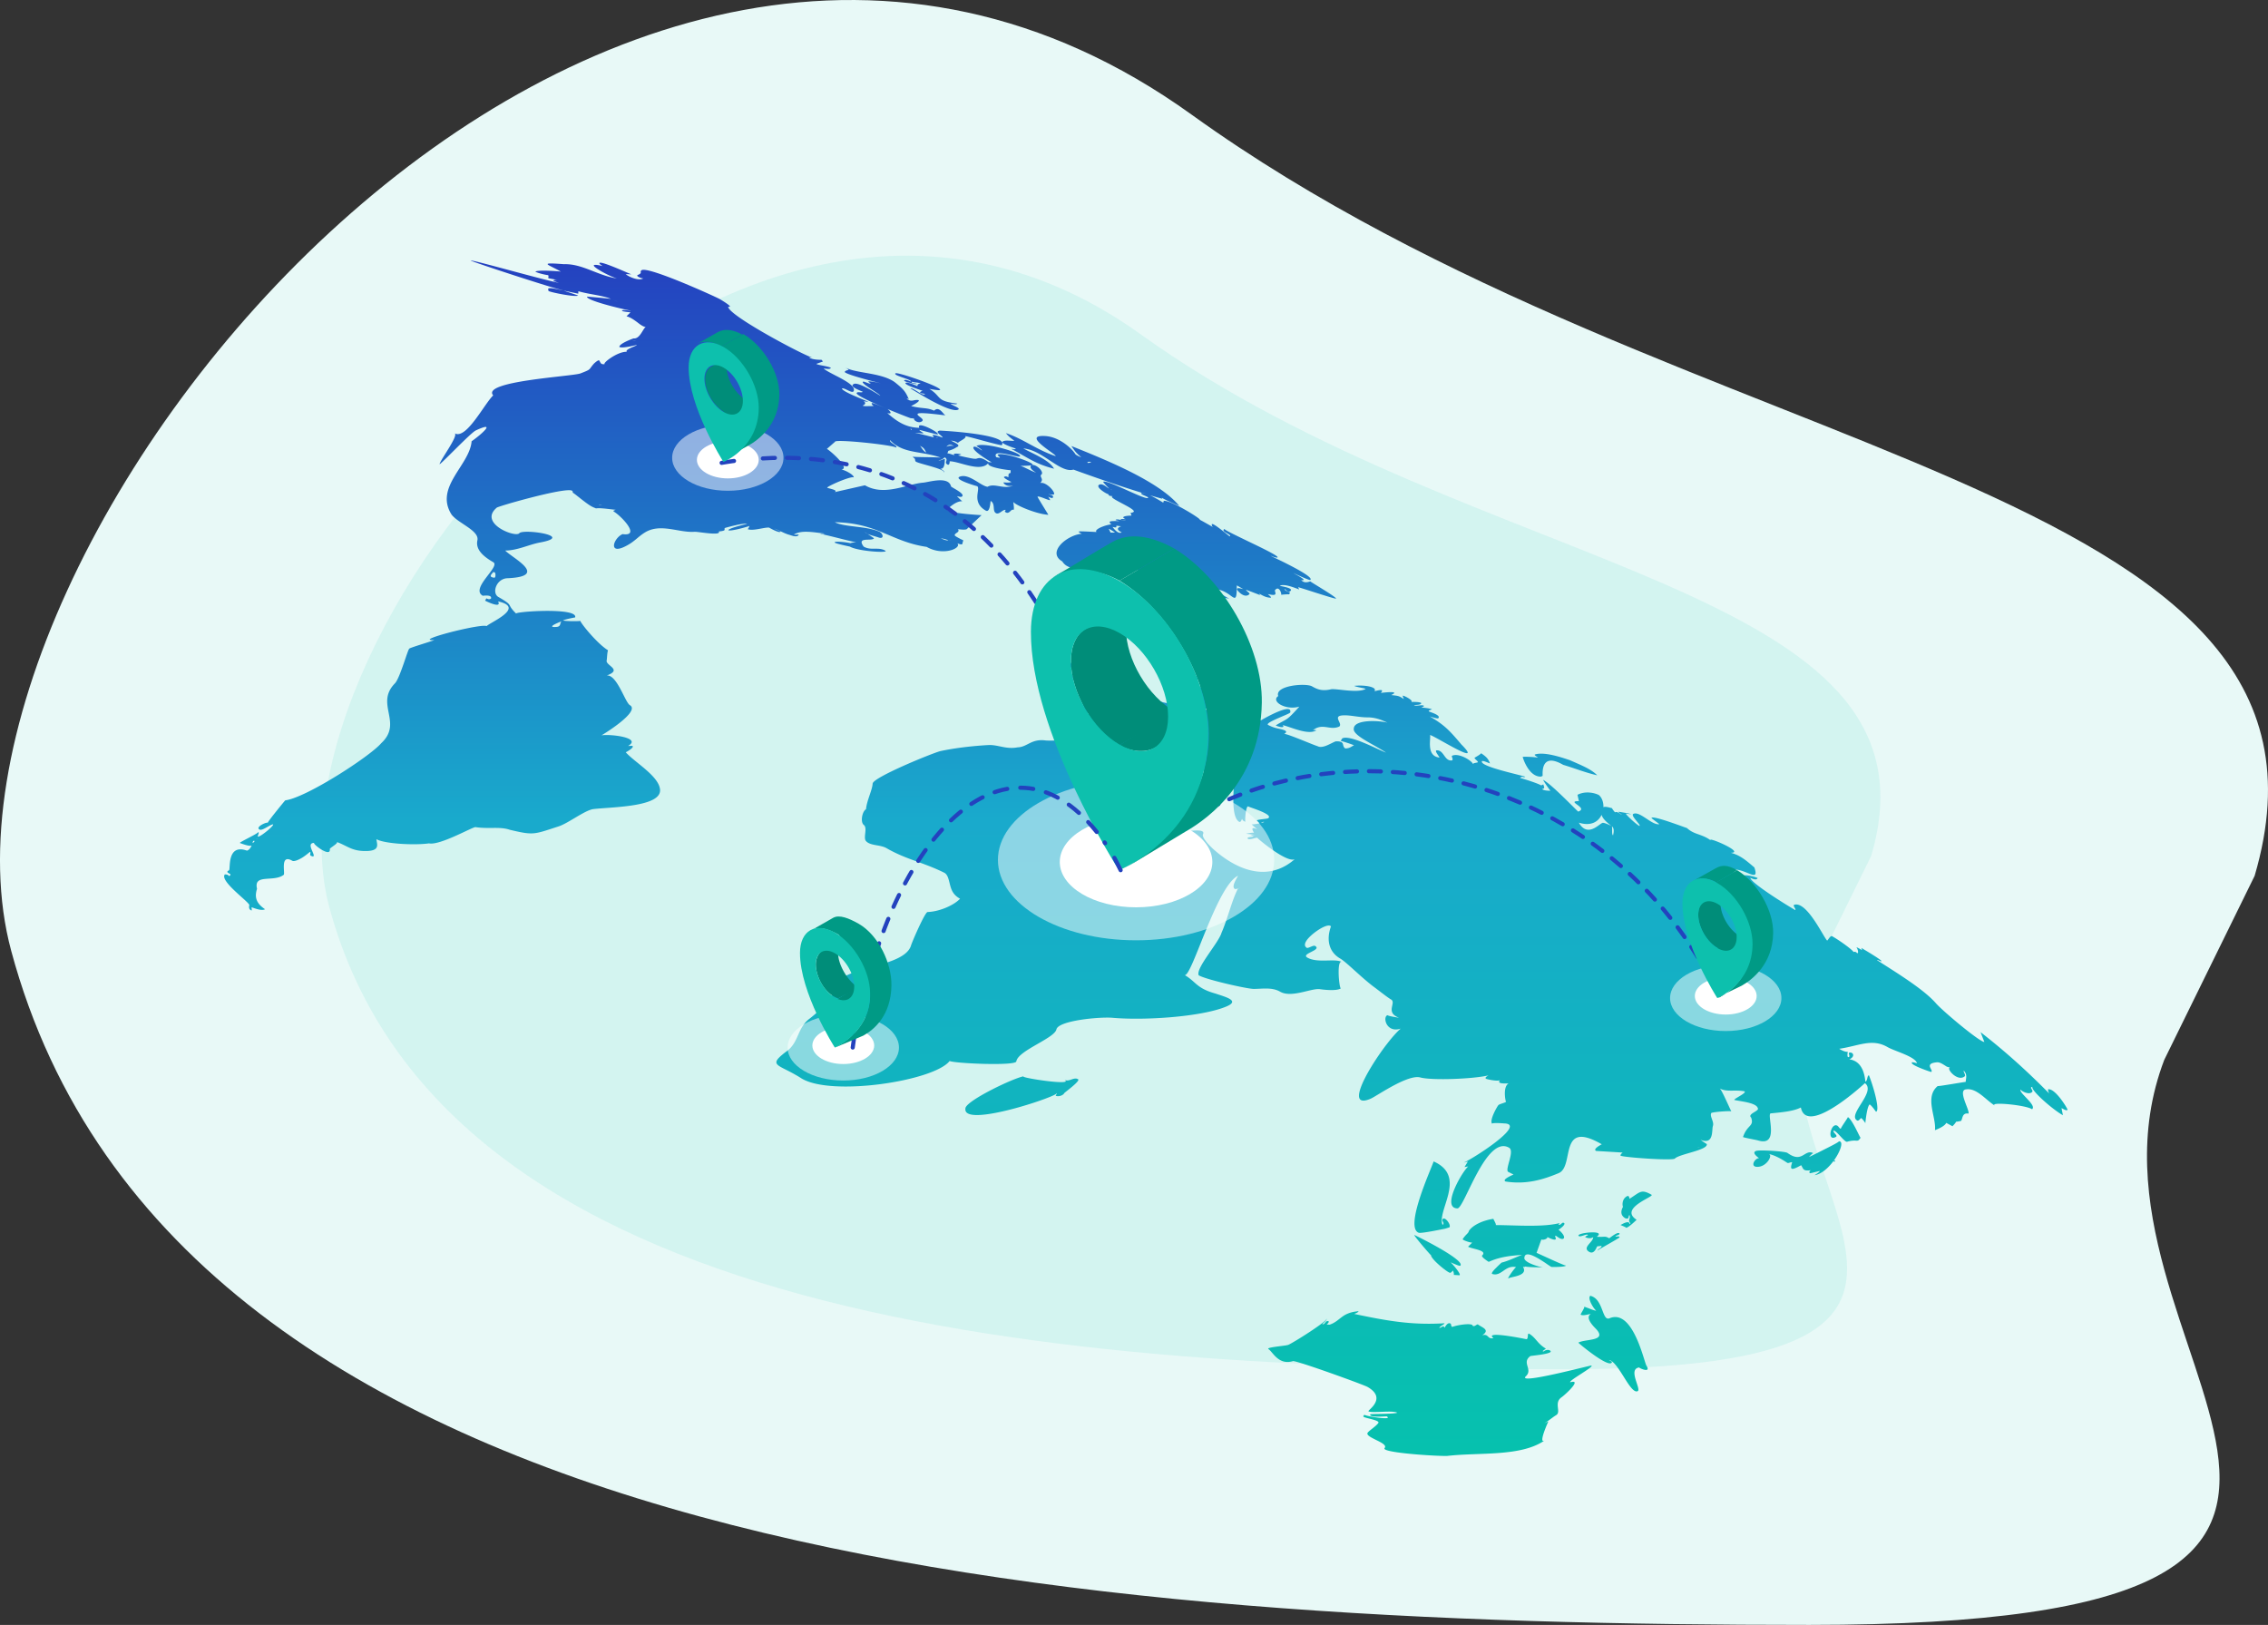 <svg xmlns="http://www.w3.org/2000/svg" width="550" height="394" viewBox="0 0 550 394">
    <rect x="0" y="0" width="550" height="394" fill="#333333" stroke="none"/>
    <defs>
        <linearGradient id="a" x1="50%" x2="50%" y1="0%" y2="100%">
            <stop offset="0%" stop-color="#2442C0"/>
            <stop offset="46.835%" stop-color="#19AACC"/>
            <stop offset="100%" stop-color="#06C1AE"/>
        </linearGradient>
    </defs>
    <g fill="none" fill-rule="evenodd">
        <path fill="#E8F9F7" d="M524.841 256.99C498.19 326.91 614.526 394 438.754 394 262.98 394 42.493 378.417 2.71 230.521-23.557 132.878 146.253-74.9 288.978 27.8c119.98 86.335 286.344 87.574 257.78 184.57"/>
        <path fill="#A0E7DF" d="M438.709 238.11C420.392 286.025 500.347 332 379.544 332c-120.805 0-272.34-10.679-299.681-112.029C61.81 153.06 178.515 10.672 276.606 81.051c82.46 59.163 196.797 60.012 177.166 126.481" opacity=".3"/>
        <path fill="url(#a)" d="M318.622 240.779c1.928.852 7.087 3.296 7.152 3.061-.082.385-3.091.385-3.476.374-.035 0-.111-.038-.214-.092a25.7 25.7 0 0 1-1.168-.783c-.561-.38-1.233-.82-1.904-1.21-.982-.567-1.968-1.017-2.612-.973l-.062.006c-.368.045-.612.267-.66.746-.121.405.272.81.908 1.179.961.557 2.489 1.026 3.635 1.259-.702-.12-2.926 0-4.428-.253-.022.177.08.094-.473.083 1.405 2.22-2.951 2.389-3.402 2.744-.08.058-.13.076-.157.06-.098-.06.34-.78.83-1.455.424-.598.902-1.172 1.078-1.28-2.692-.568-3.543 2.338-5.774 1.664-.012-.006-.025-.01-.038-.02-.264-.15.29-.836.96-1.474.612-.635 1.316-1.259 1.31-1.263 1.661-.408 3.29-1.24 4.983-1.886l.301-.025-.302.024c-2.538.21-5.299.418-8.091 1.707-.1-.067-2.046-1.302-1.555-1.588.436-.43.277-.743-.152-.991-.82-.477-2.647-.723-3.3-1.1l1.008-.991c-.487 0-1.642-.374-2.108-.64-.13-.078-.206-.148-.206-.195.797-1.23 1.416-1.42 1.492-1.97.813-1.313 3.197-2.557 5.951-2.961.09.286.668 1.145.605 1.514 4.759.015 11.248.572 15.497-.488l-.322.358c.576.336.815-.693 1.333-.394.577.336-.998 1.47-1.324 1.66.429.255 1.718 1.561 1.269 2.087-.27.282-.715.116-1.126-.119a5.785 5.785 0 0 1-.422-.273c-.134-.094-.255-.18-.335-.228a.372.372 0 0 0-.08-.036c-.314.184.267.73-.041.91-.411.24-1.751-.491-1.995-.585.288.33-.943.859-1.42.586l-1.164 3.25zm-.032.078a16.044 16.044 0 0 1 0-.001zM173.426 31.023c.398.233.606.416.543.523-.102.206-2.388-.208-2.616-.27 1.953 1.2 2.02 2.044 3.094 2.664.653.38 1.676.673 3.715.917l-.2.12c-.21.119-1.156-.05-1.424-.107.02.07.134.154.3.246.156.096.357.197.567.304.234.108.467.22.659.331.364.21.578.41.333.55-1.22.714-5.44-1.496-8.449-3.234-.781-.456-1.48-.876-2.032-1.207-.702-.407-1.11-.667-1.137-.68.24-.074.618.103 1.05.35.198.117.415.247.625.379.21.132.411.264.612.376.518.3.985.494 1.226.304.036-.023.032-.04 0-.058-.071-.047-.277-.08-.518-.123-.21-.032-.435-.074-.563-.146-.17-.103-.125-.26.518-.52a23.36 23.36 0 0 1-1.53-.524c-.806-.284-1.738-.638-2.242-.933-.396-.23-.543-.425-.17-.514.41-.094 2.325.657 2.723.885-.107-.277.076-.67.74-.6a1.234 1.234 0 0 0-.14-.102c-.468-.266-1.37-.183-1.945-.412l-.065.11c-.024.05 0 .092.058.125.114.067.355.108.581.152.235.04.456.08.559.14.035.021.06.044.06.07-.031.063-2.401-.4-2.976-.73-.093-.054-.138-.108-.111-.15.183-.374 1.338.134 1.666.272.014-.096-.094-.199-.284-.31-.361-.209-1.025-.435-1.673-.656-.627-.224-1.257-.438-1.612-.642-.246-.143-.353-.284-.21-.405.341-.346 8.106 2.255 10.268 3.505zm1.213 6.055c.226.264.422.499.592.595a.287.287 0 0 0 .09.036 36.125 36.125 0 0 1-1.383-.155 72.95 72.95 0 0 0-1.604-.179c-1.696-.18-3.5-.31-3.769-.047-.47.441 1.859 1.242.999 1.839-.465.322-1.02.217-1.414-.007-.353-.201-.57-.5-.485-.684l-.777-.07c.239.137-2.56-.93-5.632-2.223a117.279 117.279 0 0 1-3.464-1.51c-1.222-.552-2.31-1.082-3.047-1.511-.726-.419-1.117-.74-.988-.895.286-.383 1.115.047 1.48-.264-.247-.14-1.174-.479-1.833-.854-.612-.356-.985-.747-.321-1.054.703-.342 2.81.727 4.44 1.666.912.526 1.674 1.016 1.942 1.186-.107-.465-5.352-3.284-4.039-3.424.436.085 1.264.534 1.758.51l-.646-.51c.246-.242 2.659.342 2.99.393-.854-.201-7.167-1.79-8.442-2.53-.17-.093-.25-.176-.22-.241.448-.696 1.774-.07.014-1.087 2.48 1.434 8.102 1.253 11.54 3.24.17.1.34.207.505.32 2.395 1.906 2.667 2.398 3.5 4.235a.38.38 0 0 1-.138-.043c-.04-.024-.014-.036.018-.051.031-.02.071-.034.051-.047-.024-.018-.15-.03-.511-.05.125.097.239.177.348.24.762.438 1.293.156 1.798.096.431-.045.673-.027.771.038.241.139-.214.492-.726.82-.518.325-1.092.603-1.086.607 2.904.711 3.684.28 5.585 1.114.467-.479.91-.45 1.307-.222.297.173.56.457.797.723zm35.104 12.135c.1.056.38.052.898-.15-.01-.006-.018-.006-.025-.01a.081.081 0 0 1 .025.01c-.664-.261-1.075.045-.898.15zm18.111 8.542a2.26 2.26 0 0 0-.138-.083l.145.27a161.7 161.7 0 0 1-2.969-.849c-.826-.394-1.597-.68-1.965-.595-5.78-1.774-11.547-3.809-16.613-5.632-1.12.329-2.364-.159-3.715-.937-.664-.385-1.354-.841-2.067-1.308a42.398 42.398 0 0 0-2.195-1.392c-1.36-.78-2.764-1.398-4.178-1.487 1.434.772 3.058 1.496 4.455 2.304 1.31.756 2.43 1.592 2.997 2.605-4.572-1.145-6.6-2.84-10.27-4.75l.075-.094c.438.177.5.19.974-.038-.5-.125-2.097-.691-2.893-1.145-.35-.206-.543-.387-.413-.5.614-.53 2.1-.147 2.9-.254-.863-.646-1.446-1.074-2.047-1.85 4.191 1.371 7.392 4.033 12.036 5.574.55-.253-8.553-5.23-2.502-4.867 1.372.08 2.665.568 3.784 1.221 1.7.978 2.996 2.322 3.505 3.136-.035-.027-.035 0 .045.07.058.055.17.15.373.263.221.132.559.289 1.05.463-1.548-1.322-1.53-1.505-2.422-2.73 5.706 2.274 12.61 5.099 18.157 8.304 3.373 1.955 6.248 4.048 8.042 6.245-1.387-.667-2.824-1.18-4.15-1.944zm-12.54-2.066c.342.168.355.141.268.088a.69.69 0 0 0-.268-.088zm.013 10.452c.722.02 1.146 0 1.012-.074-.19-.114-.614-.4-.985-.615a2.916 2.916 0 0 0-.482-.237l.455.926zm1.714-.123c.315.186.663.255.985.067a2.808 2.808 0 0 1-.34-.176c-.81-.463-.817-.962.188-1.293-.304-.056-.726-.094-1.155-.163a.529.529 0 0 1-.02.322c.024.248-.74 0-.903 0 .17.221.668.912 1.245 1.243zm52.962 16.122c.008.244-9.07-2.814-9.208-2.753l.266.536c-.785-.266-3.628-1.505-4.696-.885.071.044.505.114 1.012.228.505.114 1.086.266 1.42.458.333.193.423.432-.057.712-.15.09-.329.042-.5-.056-.153-.09-.3-.224-.43-.338-.145-.132-.245-.24-.27-.25-.058.172.11.326.346.462.31.182.749.338.954.459l-.239.403c-.076-.045-1.334.009-1.9.111.062-.357-.222-1.194-.651-1.444-.197-.11-.411-.103-.652.102l-.12.121c-.495.289 1.18 1.78-1.781 1.04.02.132 1.175.917.536.88-1.03-.063-1.756-.468-2.464-.875-.056-.036-.118-.065-.176-.103.02.154.127.288.335.41-.253-.097-2.976-1.175-3.55-1.338-.018.248 1.03.812.809 1.037-.523.542-1.189.416-1.758.088-.644-.37-1.169-1.005-1.236-1.222-.085-.601 1.11-.143 1.481-.093l-1.543-.897c0 2.89-.217 3.288-.918 2.883-.197-.11-.425-.284-.695-.483a11.172 11.172 0 0 0-.965-.633c-.784-.454-1.778-.857-3.04-.87 1.03.592 2.028 1.346 3.076 1.95.24.14.482.266.721.387-1.85-.358-4.613-.834-6.552-1.434-1.302-.34-3.069-.973-4.34-1.706-.95-.546-1.61-1.146-1.604-1.732-3.5 0-9.402-2.413-12.858-2.53-4.883-.154-11.11 1.146-13.992-.52a3.077 3.077 0 0 1-1.15-1.114c-3.903-2.257 1.284-6.47 4.721-6.699-.062-.033-.147-.08-.245-.118-.054-.027-.096-.052-.148-.081-.207-.123-.409-.255-.29-.36.076-.092 2.16.02 4.269.125-.447-.344.4-.912 1.505-1.328.688-.264 1.48-.47 2.116-.53-.295-.168-.443-.347-.434-.598 0-.284 2.12-.176 2.386-.19l-.967-.228c.183-.537 1.899.29 2.488.038-.03 0-.933.014-1.181-.127-.067-.04-.08-.097.009-.17a5.37 5.37 0 0 1 1.172.035 2.186 2.186 0 0 1-.366-.174c-.856-.492.684-.71 1.74-.7-.317-1.156-.348-.392.472-.87.366-.228-.277-.71-1.222-1.257-.476-.273-1.021-.56-1.55-.841-.537-.286-1.068-.568-1.49-.812-.798-.46-1.245-.814-.767-.922-.523-.076-.701-.076-.813-.138-.094-.056-.147-.166-.317-.425.02.08-.284-.047-.677-.275-.9-.521-2.279-1.58-1.396-1.989.4-.14.804 0 1.19.22.403.234.796.565 1.124.756-.127-.213-1.555-1.566-1.39-1.66 1.106-.523 10.589 4.72 10.866 3.88.05-.049-.02-.114-.152-.194-.154-.085-.386-.186-.614-.295a5.108 5.108 0 0 1-.657-.3c-.208-.12-.315-.237-.208-.344.507-.148 1.276.138 2.105.534.65.311 1.344.691 1.912 1.02.746.43 1.257.758 1.289.774l.12-.432c.84-.147 3.349 1.09 5.466 2.31 1.97 1.141 3.6 2.269 3.24 2.248.41.173 2.901 1.624 3.33 1.832-.31-.203-.438-.443-.37-.74.07-.096.308-.013.63.177.567.324 1.407.97 2.153 1.554.719.564 1.324 1.083 1.566 1.221.292-.197-.184-.467-.657-.744-.601-.345-1.22-.703-.606-1.065-.069.042.119.183.485.398.954.548 3.13 1.586 5.384 2.682 2.287 1.096 4.662 2.245 5.97 3.006.718.418 1.124.713 1.004.814-.349.203-1.358-.333-1.642-.378.259.152 1.32.657 2.676 1.308 1.378.685 3.06 1.54 4.423 2.329 1.75 1.013 2.989 1.916 2.457 2.225-.2.114-3.607-1.447-4.023-1.686-.02.01.246.17.621.384.192.103.409.224.623.35.943.543 1.857 1.158.599.972.13.148.261.255.4.334.773.445 1.648 0 1.834-.007-.031.092 6.226 3.72 6.226 4.16zm-25.218 6.32c2.06 1.19-1.338 2.082-2.891 1.176a1.409 1.409 0 0 1-.31-.222c-.065-.111-.193-.223-.38-.335-.664-.383-2.029-.738-3.46-1.123-1.406-.398-2.882-.83-3.787-1.355-.605-.347-.954-.736-.86-1.186.12-.451 1.296.128 1.899 0-.134-.006-.217-.024-.261-.056-.201-.114.324-.378.444-.387-.389-.225-1.052-.286-1.398-.49-.159-.089-.255-.207-.24-.38l.327-.192c.583.002 1.695.691 2.48.787-.023-.058-.099-.12-.21-.185-.228-.13-.595-.27-.968-.423-.353-.139-.72-.277-.94-.407-.192-.105-.277-.208-.197-.295.393-.66.972-.597 1.566-.253.494.286.994.758 1.385 1.172.384.407.643.756.726.8l-.163.33c1.396-.72 7.376 2.91 8.187 3.193l-.95-.17zm-8.939 12.447c1.061.613 1.155 1.488-3.058 2.179-1.874.425-3.132.302-3.84-.103-1.459-.848-.536-2.917 2.167-3.744-.076.038-.036.098.08.163.507.295 2.328.754 2.422.78.605.086 1.593.36 2.23.725zm3.147 7.403l.619.67c-.713.587-10.153-3.943-10.247-3.808.532-.575 4.923.8 5.415.823a4.573 4.573 0 0 1-.626-.318c-.77-.445-1.776-1.172-1.586-1.391.119-.139 2.26.027 2.755-.043-.394-.445-.847-.563-.228-.921.822-.477 2.412 1.275 4.295-.349-.612-.141-1.42-.465-1.979-.714l-.056-.029c-.632-.364 1.848-.561 1.803-.702-.054-.029-1.664.07-1.941-.087-.038-.025-.052-.045-.038-.076.145-.255 1.157-.405 1.459-.49-.101-.06-1.068.094-1.365-.076-.067-.043-.099-.1-.074-.186.165-.313 1.914.25 2.45-.062l-1.565-.097c.183-.393 1.373-.342 1.769-.572-.31-.052-1.682.134-1.984.031.139-.004.512-.206.865-.411.424-.244.795-.504.802-.497 1.092.517 1.275.46 2.267.602.967.036 5.006.346 5.169.44l.252.363c.139.4-3.842.382-4.105.232-.096.22 4.427 2.62-.273 1.734-.95-.117-.424.966-.304 1.208.255.429-.594 3.272-1.952 3.321.594.19.985.353 1.22.49 1.206.698-1.577.756-2.817.915zm92.346 15.193c.764.44 1.44.921 2.002 1.485-2.786-.606-5.59-1.754-8.25-2.53-5.779-3.346-4.91 2.588-5.004 2.675l-.397.18a2.928 2.928 0 0 1-1.542-.412c-1.003-.582-1.724-1.671-2.198-2.613-.48-.943-.674-1.713-.688-1.75.228-.11 2.717 0 3.664.16 0-.136-1.095-.63-.644-.772 2.261-.666 6.266.665 8.446 1.41 1.642.729 3.253 1.382 4.611 2.167zM176.591 68.114a1.731 1.731 0 0 0-.463-.069c.163.02.315.043.463.07zm-3.262-25.032l-.346.085c.373.018.442-.074.402-.094-.004-.007-.029-.007-.056.009zM8.037 140.372c.007.002.138-.007.266-.02.145-.014.272-.03.263-.037l-.08.003a4.55 4.55 0 0 0-.449.053zm158.9-99.415c.209.309.191.358.115.316-.12-.077-.393-.387-.116-.316zM94.766 9.75c.014.007.246.094.968.376a7.552 7.552 0 0 0-.418-.17c-.277-.103-.536-.199-.55-.206zm-3.375 49.58c-.156.031-.205.051-.192.058.023.011.233.002.42-.02.203-.011.387-.038.367-.05-.016-.006-.175-.006-.595.012zM99.37 19.72c.644-.044.863-.07.845-.078a5.628 5.628 0 0 0-.845.078zm-.945 2.152c.01 0 .269-.036.892-.134-.543.069-.896.127-.892.134zM7.666 140.879c.098.058.074.257-.386.523-.038-.46.266-.592.386-.523zm166.58-73.35l-.14-.034c.063.013 1.138.586 1.877.564-.025-.016-.045-.034-.07-.045-.415-.24-.906-.338-1.668-.486zm3.14-22.34c-.536-.286-1.157-.7-1.901.16.543-.314 1.465-.335 1.9-.16zm-7.953.094a4.464 4.464 0 0 0-.393-.208c.014.004.018.011.027.018.156.087.322.384.554.7.217.329.525.684.923.915.018.015.044.026.071.04-.344-.653-.42-1.027-1.182-1.465zM65.866 77.08c.376.027.367-1.145.083-1.313l-.418-.047c.19.112-.971.821-.346 1.186.139.073.353.14.681.174zM81.06 89.002c1.067-.13.643-1.035 1.15-1.353-.418.146-2.71 1.047-2.25 1.31.115.064.4.093.923.06.007 0 .02 0 .045-.005.031-.005.062-.005.094-.007-.045.002-.067.002-.094.007.02-.005.036-.005.058-.007.036-.007.087-.011.087-.011.007.004 0 .004-.013.006zm24.992 39.338c.6 4.346-11.58 4.306-16.135 4.84-2.073.251-6.19 3.51-8.536 4.226-5.937 1.92-5.937 2.183-11.75.796-2.43-.837-5.084-.152-8.316-.644-.628-.112-8.638 4.502-11.285 3.938-3.559.5-10.821.099-12.749-1.017.09 1.127.95 2.675-2.04 2.858-3.804.177-4.82-1.167-7.561-2.18.474.27-1.727 1.453-1.7 1.704.139 1.085-.851.818-1.863.237-1.146-.664-2.305-1.734-1.87-1.709-2.305-.07.574 3.165-.355 3.274-.75-.17-.715-.384-.661-.597.05-.205.107-.418-.054-.51-.225.155-.976.83-1.876 1.396-.914.552-1.988 1.015-2.43.758-3.045-1.769-1.656 3.082-2.073 3.416-2.462 1.865-7.354-.345-6.467 3.381-.566 1.812-.411 3.398 1.943 4.957-.838.487-2.638-.266-3.232-.47-.11.06.143.895-.103.754-.695-.273-.53-.995-.498-1.197.53-.499-7.323-5.869-5.913-7.533.806 0 .927.329 1.034.41.462-.269.369-.43.152-.555-.681-.36-.795-.524-.183-.841.438-.134-.65-6.545 4.342-4.778.592-.11 1.041-.921 1.142-1.24-.55.319-2.804-.61-2.848-.605-.19-.201 4.825-2.467 4.432-2.688.393.223-.195.879-.05 1.156.74-.004 4.04-2.782 3.666-2.995-.904.139-2.604 1.655-3.304 1.25-.991-.574 1.508-1.791 2.047-1.648-.121-.188 4.19-5.43 4.206-5.417 5.068-.622 20.587-10.682 23.285-13.86 5.37-4.99-1.597-9.493 3.318-14.505 1.208-1.206 3.165-8.383 3.491-8.401-.264-.125 5.417-1.807 6.087-2.102-.62.029-.967 0-1.083-.065-.485-.282 2.66-1.27 6.091-2.114 3.418-.834 7.095-1.52 7.651-1.201.798-.828 7.548-3.666 4.611-5.361-.404-.235-.999-.45-1.825-.633.978 1.874-2.924-.05-3.152-.177l.304-.563c.523.237.744.288 1.117.069.096-.286 0-.468-.197-.582-.523-.304-1.762-.096-1.807-.12-3.094-1.79 4.387-7.082 2.564-8.13-2.493-1.443-4.313-3.092-3.853-5.277.545-2.373-4.615-4.12-6.252-6.256-4.258-6.692 4.407-11.952 4.856-17.815.045.023 1.074-.742 2.035-1.547.956-.828 1.818-1.694 1.51-1.87-.201-.121-.94.078-2.547.82-1.362.696-8.54 8.319-8.779 8.18.298-1.208 4.647-6.927 3.675-7.49 2.795 1.614 7.164-7.115 9.338-9.189-2.963-3.43 18.951-4.587 21.114-5.314 2.872-1.103 1.887-.81 3.36-2.436.763-.684 1.08-.818 1.246-.722.284.53.364.7.547.807.161.092.398.137.76.083-.519-.277 3.187-3.104 5.374-2.986-.58-.62 2.63-1.48 2.402-1.66-.038-.02-3.46.918-4.213.482-.032-.84 3.283-2.02 3.46-2.08 1.586.203 2.332-2.602 2.969-2.736a2.864 2.864 0 0 1-.94-.367c-.38-.219-.754-.507-1.142-.814-.425-.31-.86-.633-1.343-.91a5.248 5.248 0 0 0-1.262-.544l.96-.941c-.339-.054-1.789-.18-2.07-.347.156-.48 1.945.056 2.191-.085-.14.08-8.2-1.733-10.208-2.899-.31-.176-.48-.342-.45-.478.018-.04 4.94.43 5.786.536-2.06-.86-5.109-1.049-7.896-1.854l-.014.589c-.022.008-3.259-.67-3.567-.754.208.12 3.19 1.03 3.531 1.228-.766.396-6.551-.763-7.177-1.119l-.1-.47c.08-.619 3.252.338 3.643.325C79.7 6.775 60.95.644 60.13.17c.368-.228 18.51 4.952 21.371 5.395-.17-.07-1.003-.291-1.343-.49.268-.253.662-.24 1.032-.193-1.52-.286-2.039-.362-2.19-.45-.184-.109.158-.227-.063-.72-.114.01-.588-.071-1.15-.203-.718-.163-1.57-.411-1.953-.633.4-.476 5.676-.12 6.19-.013-1.166-.671-2.274-1.166-2.835-1.492-.916-.526-.398-.615 3.587-.311 4.437-.143 8.152 2.753 12.807 3.456-1.043-.32-2.622-1.074-3.84-1.776-1.14-.658-1.957-1.273-1.702-1.45.306-.23 2.017.188 2.162.249-.145-.083-1.11-.642-.784-.812.684-.374 7.405 2.737 7.702 2.795L97.75 3.46c.094.105.297.257.576.416.934.543 2.708 1.199 3.675.635-.241.007-.809-.17-1.164-.376-.288-.165-.438-.353-.143-.472 1.276-.548.281-.69.905-1.145 1.584-1.015 18.074 6.495 18.898 6.976.59.34 3.63 2.168 2.08 1.87.02 1 4.06 3.662 8.56 6.265 5.053 2.921 10.675 5.76 11.826 6.072l-.802-.064c.802.65 2.955.608 3.069.606l.337.409-1.606.573c.19.17.898.302 1.629.44.77.152 1.568.325 1.896.512-.165.492-1.334.17-1.731.18.188.2.543.436.998.693.492.29 1.106.606 1.75.944.69.353 1.427.733 2.1 1.122 1.57.908 2.81 1.87 2.412 2.725-.367.688-2.288-.946-2.844-.647.025.197.364.463.871.756.805.465 2.035 1.004 3.132 1.465 1.15.488 2.163.886 2.426 1.045l-1.186-.188c.797.458.201.937-.24 1.073.302.168.81.146 1.341.132.574-.018 1.218-.013 1.338-.013-.09-.094-.826-.689-.272-.75 1.302.46 2.506.98 3.677 1.47.826.698 1.103 1.3-.083.966.994.884 1.966 1.651 2.996 2.246 1.41.816 2.93 1.306 4.762 1.333-.56-1.273 1.87-.28 3.355.58.878.505 1.414.966 1.017 1.044l-4.327-1.12c-.08.239 1.092.726.936.847-.027.013-1.895-.19-2.225-.094.12-.19 4.184.942 4.758 1.06l-.29-.55c.308-.2 2.14.528 2.457.608-.11-.487-2.111-1.384-.76-1.695.128-.027 11.6.577 14.55 2.281.638.372.877.797.497 1.277-3.09-.641-5.848-1.55-8.819-2.24.538.547-2.07 1.491-1.698 1.704-.764-.448-.998-.533-1.755-.586.737.387.974.496 1.175.612.507.296.869.631.36.893-.342.114-.584.499-2.199.966l-.221.635c.556-.06 1.193.38 1.792.39-.865-.497 1.119-.403 1.561-.15l-.777.226c.348.11 3.648.87 4.038.811.7.157.916-.65 2.572.311.232.132.493.302.788.513l.802.058c-1.68-.944-4.997-3.094-4.41-3.735.184-.184.653.013 1.137.29.286.168.568.356.805.521.415.094-1.178-1.004-1.258-1.064 1.483-.864 8.187.868 10.081 1.961.407.235.588.439.45.582-.311.302-5.03-1.335-5.768-.57-.184.2-.139.559.069.773l.784.119c.328-.07-.77-.633-.378-.785 1.32-.477 6.454 1.196 7.964 2.069.348.201.5.36.366.438-.574.333-2.694.152-2.986.322.373-.215 2.705 1.282 3.898 1.55-1.126-.581-1.696-1.36-1.182-1.74.31-.201.784-.087 1.246.181.939.542 1.817 1.7 1.115 2.11-.346.606.79 1.024-.194 1.983.431-.11.927.038 1.407.318 1.133.65 2.16 2.008 1.941 2.404-.12.21-1.213-.038-1.378.01.373.084.722.156.936.281.219.128.29.315.063.65-.784-.138-.994-.344-1.055-.393l.518.868c-.31.181-2.767-1.118-3.089-.81-.065.04 2.43 4.024 2.632 4.382-2.22-.119-5.936-1.492-7.68-2.5-.385-.224-.677-.43-.83-.598.086.629.269 1.805.046 1.92-.55-.388-.972 1.1-1.843.592-.418-.24-.172-.358-.027-.606-.784-.148-1.577 1.25-2.388.783-.927-.535-.05-2.244-1.269-2.946-.083.143-.127 2.948-1.202 2.326-2.077-1.194-2.129-2.782-1.988-4.024.119-.966.302-1.66-.1-1.896.08.051-2.692-.734-3.923-1.445-.576-.331-.818-.649-.273-.857 1.106-.43 2.368.139 3.577.835.277.158.547.326.82.49.277.18.556.353.828.51.55.315 1.06.56 1.504.621 1.66-.964 3.889.682 6.19-.273-.833.155-1.379.063-1.787-.176-.353-.204-.612-.513-.5-.6.057-.06 1.34.179 1.89-.14-.135-.028-.55-.229-.95-.464-.503-.29-.985-.626-.847-.722.4-.27.728-.103 1.052.083l.054-.774c.429-.586.538.214.487-.955-.447 0-3.854-.425-5.035-1.11-.322-.183-.474-.387-.367-.608-1.956 2.29-7-.43-9.368-.443 0 .072.006 1.096-.55.776-.922-.534.418-1.11-.657-1.733-.315.244-.625.635-1.527.709.509.201 1.351-.43 1.606-.289-.148-.083.156 2.592-1.146 2.313.976.593 1.056.736.936 1.015.062-.18-.114-.37-.443-.566-.699-.402-2.104-.814-3.417-1.187-1.338-.378-2.605-.711-3.038-.966-.233-.439-.201-.562-.108-.582-.183-.168-.4-.362-.659-.6 2.002.155 4.41.072 6.818.206-3.936-1.366-7.523-1.069-10.43-2.753a7.913 7.913 0 0 1-1.856-1.476c-.21.693 1.771 1.194 1.552 1.825-1.137-.702-15.071-2.136-14.888-1.416l-1.972 1.718c.953.546 5.75 4.795 3.507 4.999.502.098 1.206.391 1.8.74.7.405 1.258.872 1.206 1.188-.315-.226-2.015.358-3.61 1.009-1.565.668-3.017 1.386-2.803 1.51.601.185 1.443.36 1.827.579.233.134.29.286-.038.463.809-.177 7.323-1.669 7.34-1.656 4.752 2.747 10.171-.337 14.12-.644 1.066-.082 4.357-1.11 5.945-.194.395.23.686.583.809 1.102.024.226 3.757 1.861 2.57 2.505-.267.137-.888-.107-1.136-.132.031.018.784.84 1.3 1.246-1.428-.163-3.34 1.644-3.304 1.669-.436.21-.436.402-.138.577 1.295.747 8.135 1.114 8.117 1.107l-3.563 3.366c-.266.275-1.789.08-2.178.045.644.776-.962.924-.752 1.516.024.076.259.235.562.41.566.322 1.363.715 1.497.76l-.277.982c-.337.05-.735-.074-1.153-.246 1.095 1.21-3.498 3.147-7.452.863-8.566-1.237-11.893-5.824-22.282-5.978 2.43 1.241 7.7.881 10.859 2.328.922.515 1.119 1.834-.22 1.376-1.074-.374-2.162-.562-2.93-1.007a2.308 2.308 0 0 1-.476-.349l2.274 1.532c-.384.848-4.385-.512-2.502 2.029 1.8 1.038 3.545 0 5.239.982 1.078.624-6.559.188-8.58-.984-2.3-.497-3.298-.756-3.602-.928-.656-.38 2.06-.36 4.5.28-.26-.075-.577-.178-.765-.285l1.414-.103c-.864-.076-8.508-2.16-8.736-2.006.304-.226.675.13 1.028-.119-3.195-.396-5.603-.836-7.426.226.376.117 1.021-.056 1.19.047-.397.828-1.88.121-2.492-.024-1.213-.378-2.401-1.112-3.442-1.454l1.52.693c-.115.492-2.003-.478-2.778-.93-1.115-.132-4.157.961-5.27.317.228.135.494-.715.512-.727-.304.155-4.566 1.37-5.122 1.047-.038-.46 4.11-1.463 4.539-1.52-.737-.334-4.75.798-5.178.903-.885.297.726.684-1.68.91.663 1.168-5.151 0-5.906.085-3.773.27-8.165-2.127-11.94.116-1.727 1.052-2.457 2.125-4.385 3.179-1.524.838-2.413.966-2.848.713-.936-.537.19-2.775 1.735-3.449 4.55.662-.352-4.437-2.124-5.464-.295-.237.244-.317.463-.447-.503.018-3.62-.519-4.788-.322-.29-.141-.67-.253-1.208-.564-.675-.391-1.602-1.1-2.455-1.765-.836-.664-1.604-1.286-1.948-1.478-.031-.262-.042-.4-.201-.49-.809-.465-5.466.526-9.876 1.658-4.407 1.127-8.562 2.397-8.401 2.491-2.406 2.04-.87 4.017 1.202 5.216 1.737 1.004 3.84 1.463 4.289.962.538-.75 6.12-.248 7.63.622.827.478.436 1.064-2.64 1.621-2.67.501-5.482 1.946-8.408 1.946 1.782 1.839 10.702 6.258.62 6.712-2.716.023-3.955 3.568-2.264 4.545 4.007 2.313 1.713 1.519 4.329 4.048-.532-.431 11.334-1.328 13.85.123.357.208.527.468.433.785-.112.023-2.381.425-2.917.736.214.17 3.41.244 4.161.11.349.881 4.209 5.59 6.724 7.121-.235.734-.228 2.145-.33 2.514-.222 1.206 3.942 2.186.02 3.606.323-.04.645.045.944.223 2.038 1.175 3.666 6.393 4.678 6.974 2.62 1.514-6.404 7.057-6.9 7.319 1.309-.249 5.32.069 6.793.919.726.418.826.97-.335 1.646l1.03-.022c.636.37-1.555 1.579-1.6 1.552 2.055 2.35 7.917 5.692 8.308 8.937zm101.38 70.342c.681.395-3.259 3.187-3.355 3.39-.19.416-1.086.87-1.912.678a.218.218 0 0 1-.072-.027c-.259-.15.385-.49.148-.66.536.58-18 6.954-21.55 4.9-.429-.245-.643-.614-.576-1.13-.233-1.78 11.897-7.57 14.22-7.87-.183.025-.208.065-.111.12.889.514 12.406 2.182 9.873.72 1.155.666 2.26-.743 3.335-.121zm186.682 9.18c1.106.64 2.864 4.885 3.078 5.01-.842 1.328-.719.232-3.292.982-.076.006-.17-.032-.28-.09-.344-.203-.817-.713-1.31-1.234-.483-.521-.982-1.063-1.361-1.284a.61.61 0 0 0-.295-.1c-.266.438 1.141 1.182.567 1.516-.442.252-.764.28-.978.156-.891-.516.051-3.596 1.333-2.856.21.12.456.526.662.693l.183.01c0-.287 1.8-2.747 1.693-2.803zm-3.466 10.628c-1.233 1.68-2.926 3.212-4.606 3.458.328-.241 1.175-.682 1.268-1.029l-2.318.564c-.023-.011-.05-.022-.07-.034-.194-.116-.17-.293-.055-.445.094-.145.245-.261.245-.261-.833.12-1.28.067-1.559-.094-.384-.224-.449-.647-.77-1.114-1.247.682-1.973 1.002-2.277.832-.25-.146-.192-.638.107-1.557-.332-.076-.927.3-1.154.163-.152-.085-.664-.445-1.365-.85-.883-.512-2.071-1.1-3.215-1.321.07.01.125.031.177.062.764.443-.57 2.75-2.446 3.029-.536.078-.896.027-1.117-.1-.827-.477.27-2.02 1.068-1.95.183.032-2.004-1.276-.715-1.77.697-.305 6.904.062 7.595.463.266.187.491.335.706.46 2.875 1.662 3.487-1.071 5.287-.512l.26.125c-.108.052-.322.23-.519.41-.24.237-.46.476-.429.496.007.005.027 0 .058-.02.005.004 1.856-.888 3.632-1.803 1.839-.914 3.606-1.845 3.467-1.928a.496.496 0 0 1 .367.043c.703.407-.108 2.619-1.584 4.64.049-.035.163-.05.38 0-.072.242-.23.25-.324.193-.063-.033-.1-.098-.094-.15zm-32.598-3.227c-.355.022-.467.033-.46.038.004.007.163.007.321-.005.152-.009.309-.017.29-.022a.855.855 0 0 0-.151-.011zM251.74 136.576c.241-.123.442-.372.846-.271-.165.094-.48.186-.846.27zm85.144.767c.847.682.222 2.174.304 2.218-.415-.237-.134-1.643-.304-2.218zm-6.708.563c1.843 1.065 3.784-1.2 4.461-1.386.409-.094 2.002.68 2.104.715-1.139-.847-2.073-1.729-2.352-2.655-.77 1.647-2.553 2.825-5.515 1.893.418.722.853 1.172 1.302 1.433zm115.75 67.804l.342 1.698c-2.312-1.235-7.811-6.01-7.405-6.876-.965.177.601.895-.236 1.385-.59.34-1.5.056-2.105-.29-.254-.149-.455-.312-.556-.44-.342.862 4.03 3.814 2.817 4.774-1.51-1.052-10.76-1.895-8.953-.846-1.383-.803-2.855-2.433-4.439-3.35-.824-.474-1.675-.754-2.56-.627-2.223.121.916 5.098.532 5.876-1.839-.32-1.307 1.886-2.01 1.816-.479.105-.79.146-.99.152-.072.184-.313.52-.88 1.1-1.048-.563-1.32-.717-1.524-.813-.214.61-1.514 1.317-2.72 1.762.348-3.194-2.596-7.998.663-10.693.09.053 1.762-.21 3.404-.477 1.662-.273 3.33-.548 3.373-.523.134-1.134.398-1.814-.467-2.747-.102.372.581 1.1.233 1.398-.668.537-1.49.385-2.198-.027-1.213-.7-2.085-2.142-1.25-2.16a1.862 1.862 0 0 1-1.05-.262c-1.35-.888-1.79-1.03-2.436-.941-3.027.348-.46 1.943-1.209 2.326-.013.006-2.817-.91-4.085-1.644-.512-.296-.771-.557-.494-.72.436.038.802.131 1.155.263-.125-.512-.675-.98-1.428-1.41-1.704-.987-4.465-1.806-5.696-2.517-3.797-2.196-7-.286-11.732.407 1.403.881 2.098.734 2.049.704.067.04-.224 1.137.118 1.331.853-.1-.574-1.377.804-1.082.87.467.215 1.357-.538 1.594.574.081 1.065.255 1.49.497 1.688.977 2.242 3.08 2.419 4.952.599-.342.366-1.478.86-1.572 1.213 3.017 2.703 8.56 1.736 8.83-.067-.038-.326-.392-.599-.774-.324-.4-.695-.839-.96-.989-.64.486-.997 3.984-1.05 4.554-.099-.26-.713-1.071-1.008-1.248-.223.094-.61.799-.98.584-2.458-1.423 4.737-6.95 1.88-9.052-1.04.98-10.838 9.79-14.377 7.748-.56-.322-.96-.913-1.15-1.848-1.868.967-4.832 1.181-7.314 1.432-1.03.17 2.185 8.07-2.968 6.59-.425-.155-3.407-.66-3.746-.855 1.02-3.047 2.734-2.51 1.98-4.706-1.036-.935 2.154-1.613 1.594-2.317-.074-.282-.322-.522-.67-.725-.733-.423-1.906-.684-2.945-.866-1.02-.19-1.9-.297-2.073-.391-.067-.309 3.116-1.7 2.466-2.076-2.198-.456-4.353.246-6.006-.706.478.277 2.323 4.632 2.81 5.544-.697-.127-4.783.197-4.852.436-.447.788.77 2.114.384 3.152-.301.944.31 4.677-3.033 3.308.085.051.33.23.627.443.295.21.644.44.93.608.36 1.465-6.718 2.422-7.74 3.52-.55.562-12.434-.288-13.14-.693-.201-.118.284-.646.491-.765l-6.442-.391c-.871-.432 1.034-1.44 1.372-1.613-10.678-6.17-6.5 5.31-10.444 6.987-3.96 1.658-7.99 2.803-12.895 2.036-.997-.481 1.738-1.584 1.93-1.693l-1.285-.645c-.882-.516 1.642-5.025.215-5.85-5.57-3.221-10.846 14.674-12.514 14.71-.347-.007-.632-.076-.854-.204-2.298-1.333 2.055-8.73 3.456-9.977l-.91.165.823-1.337-.992.241c1.984-.81 13.189-7.931 10.861-9.275-.237-.134-.61-.215-1.14-.22-.013-.015-3.194-.232-2.791.115-.885-.705 1.233-4.357 1.496-4.581.344-.273 1.58-.537 1.825-.772-.13-.076-.84-3.612.615-4.453-.487-.018-1.68.087-2.123-.172-.196-.112-.24-.302 0-.606-.659.31-3.089-.215-3.335-.356-.438-.252.342-.682.586-.827-3.557.872-13.638 1.28-16.526.512-3.052-.834-10.613 4.53-12.027 5.137-1.175.51-1.941.589-2.382.334-2.573-1.49 6.128-14.36 9.653-17.319-1.057.345-1.877.23-2.477-.12-1.39-.803-1.593-2.832-.747-3.13.166.124.874.285 1.537.405.668.119 1.3.222 1.265.2-.3-.11-.532-.217-.729-.334-2.256-1.304.02-3.31-1.172-4.066-.994-.575-3.121-2.304-4.432-3.25-3.12-2.4-6.45-5.85-7.942-6.705-2.82-1.64-3.357-4.682-2.22-7.788-.55-.671-2.578.387-4.206 1.682-1.622 1.304-2.822 2.845-1.622 3.536.382.11 1.55-.718 1.966-.477 1.776 1.027-3.532 1.861-1.881 2.819 2.502 1.444 6.715.12 8.401 1.096-1.307-.759-.726 6.128-.277 6.385-1.181.767-4.91.208-5.008.195-2.042-.347-6.925 2.21-9.717.595-1.98-1.143-4.43-.656-6.425-.67-1.53 0-11.452-2.222-13.307-3.294-.837-1.646 4.884-7.953 5.53-10.313 1.447-3.283 2.432-7.638 3.955-10.662l.695-.297c-.619.241-1.246.431-1.416.335-.93-.537.48-2.58.766-3.2-5.156 2.422-11.185 24.524-12.932 24.08 1.926 1.115 2.513 2.2 4.245 3.204.777.448 1.775.877 3.227 1.28 1.187.402 2.583.805 3.387 1.268.923.534 1.048 1.147-.88 1.921-5.913 2.436-19.658 3.393-27.606 2.675-3.19-.228-13.045.693-13.485 2.84-.525 2.177-9.217 5.076-9.718 7.715.07 1.2-15.156.512-16.173-.076-3.683 4.802-28.302 8.635-35.774 4.317a28.252 28.252 0 0 0-1.39-.85 40.305 40.305 0 0 0-2.225-1.195c-.623-.315-1.155-.577-1.57-.818-1.586-.917-1.537-1.535 1.255-3.673 3.242-2.194 2.63-5.764 5.806-8.088 2.95-2.341 5.712-5.03 6.494-8.123 1.295-4.462 16.141-4.167 18.004-9.441.177-.752 3.387-8.177 4.05-8.249 2.674-.071 6.269-1.516 7.884-3.225-1.738-.946-2.136-2.223-2.45-3.438-.311-1.214-.517-2.37-1.328-2.838-5.147-2.57-9.241-3.2-14.037-5.972-1.352-.78-3.266-.615-4.466-1.308a2.027 2.027 0 0 1-.56-.457c-.673-.885.471-3.15-.52-3.894-.845-.655-.412-3.234.555-3.795.188-2.127 1.517-4.619 1.611-6.234.217-1.538 14.183-7.244 16.363-7.844 3.654-.785 7.858-1.263 11.68-1.478 2.324-.13 4.29 1.1 7.126.55 2.306-.047 3.286-2.125 6.747-1.67 1.396.163 7.447-.24 7.876.013.815.47.275 1.315 1.195 1.847.221.13.53.24.959.322.022.012 6.513 1.841 7.362 2.208 1.394.637 8.761 3.715 11.743 5.44.867.5 1.365.885 1.245 1.069-.405 1.357-6.811 1.252-5.194 2.878 1.82 1.693 4.664 6.003 4.946 8.354.507.367 2.149.128 3.829-.071 1.677-.209 3.43-.387 4.063-.02.241.136.322.35.183.664-.474.825 1.908 3.176 2.817 3.938 1.271 1.105 2.64 2.112 4.077 2.942 4.825 2.79 10.39 3.558 15.366-.817-.661.387-2.006-.138-3.465-.98-2.604-1.505-5.56-4.016-5.644-4.186-.505-.045-1.723.581-2.288.257-.406-.486 1.039-.436 1.425-.595l-.828-.403 1.24.096c-.905-.243-1.089-.158-2.27-.337.21-.047 1.686-.356 1.939-.213-.19-.3-.418-.69-.4-.97.103-.419 1.097.089 1.195.076-.42-.244-1.217-1.018-1.396-1.161.196.035 1.132-.083 1.941-.249l-.683-.693c.245-.286 2.533-.369 2.76-.546.467-.317.108-.72-.585-1.12-1.333-.772-3.898-1.543-4.208-1.725-.644-.373-.898 3.586-.715 3.689-.695-.175-.757-.59-.833-.707-.103.183-.183.754-.612.767-2.737-1.376-.767-11.792-1.271-13.013-.038-.273-.315-1.25-1.062-1.68-.529-.31-1.306-.33-2.399.416-2.593 1.837 1.767 6.167.68 8.128.013-.147-.175-.726-.378-1.131-.366.706-6.065.791-6.09.778-1.181.063-2.06-.179-2.615-.503-1.307-.756-.898-1.94 1.396-.61 7.025 4.06 2.692-6.556 2.046-6.93 1.101-.673.905-1.34-.12-1.926-3.157-1.831-14.232-2.965-17.77-1.377-3.039 1.265-5.9.353-8.33-1.052-1.151-.664-2.201-1.44-3.128-2.145-.963-.729-1.796-1.38-2.457-1.764 4.61-3.512 8.81-6.368 14.654-2.988 9.936 5.745 6.703-1.839 7.89-3.376.41.242 1.903.45 3.29.582 1.405.152 2.698.244 2.66.221.514.305 17.905 3.982 18.298 3.682.067-.06 5.613-3.29 6.817-2.592.2.118.282.346.193.72.017.36-6.342 2.471-5.35 3.042 1.112.574 1.782.729 2.443.874.673.148 1.334.291 1.676.494.341.193.366.452-.264.817.429-.25 7.466 2.82 8.064 2.925 1.296.756 3.349-.765 4.481-1.143.713-.026 1.124.059 1.376.202.31.18.362.456.418.74.083.28.15.568.525.783 1.15-.034 1.414-.474 2.09-.75-.298-.212-2.528-.91-3.218-1.098l.389-.608c1.97-.93 8.703 2.794 10.6 3.46-.506-.358-1.158-.74-1.866-1.147-.344-.204-.71-.414-1.083-.629-.456-.252-.919-.51-1.365-.77-1.984-1.144-3.729-2.327-3.5-3.303.11-2.17 5.818-1.99 8.155-1.413-1.03-.456-2.61-1.284-4.879-1.282-1.811.02-4.034-.528-5.537-.492-3.248 0-.362 1.861-1.24 2.709-2.346 1.073-4.019-.989-6.463.935.17-.103.729-.092.876-.007-2.017 1.273-6.391-.906-8.165-1.26.72.788-.98.47-1.682.061 3.007-1.818 2.457-.921 5.73-4.551-1.718.5-3.505.147-4.593-.48-1.047-.607-1.445-1.466-.525-2.077-.92-2.572 6.693-3.218 8.203-2.35 1.363.789 2.513 1.17 4.528.72 1.092-.302 6.594 1.05 8.484-.121-.418-.177-2.33-.454-2.786-.72 1.814-.195 3.81.013 4.638.492.353.203.494.463.272.79.41-.059 1.464-.386 1.76-.213.14.078.115.266-.22.63.457-.042 2.767-.326 3.183-.082.172.098.031.281-.668.606 1.3.174 1.653.13 2.419.572.183.101.393.233.639.41l-.3-.814c.14-.056.698.174 1.214.474.672.387 1.284.885.88 1.042.234-.018 1.894-.072 2.412.23.141.557-1.485.448-1.749.535.574.33 1.868-.157 2.368.127.26.157-.478.38-.574.459.065-.005.56.029 1.068.094.587.083 1.257.194 1.508.34-1.182.373-.802.487-.353.662.473.163 1.03.376 1.44.613.478.281.758.592.425.892-.183.154-1.834-.396-2.022-.432 3.574 2.067 4.819 3.452 7.635 6.77 5.677 5.706-6.042-1.827-7.586-2.294.184.91-.668 4.073 1.189 5.146.29.166.65.285 1.085.334.02-.226-1.306-1.66-.685-1.754.326-.02.598.058.833.193.402.234.692.641.985 1.05.29.403.572.795.96 1.02.253.146.548.224.914.184.514-.201-.232-.99.076-1.145.985-.434 2.43.054 3.518.682.816.47 1.437 1.022 1.517 1.324.23-.275.757-.255 1.133-.393.39-.155-1.019-.991-.688-1.137-.027-.004.442-.26.862-.525.32-.213.614-.425.69-.553 1.209.85 1.7 1.264 2.14 2.476-1.324-.539-1.572-.626-1.939-.575-.143.24.083.506.563.777 1.081.626 3.438 1.312 5.585 1.876 2.155.566 4.112 1.029 4.336 1.154-.52.338-.566-.306-1.258.266.802.237 4.11 1.23 5.147 1.828l.498-.253c.147.586.52.966-.302 1.136.391.439 1.988.425 2.042.394-.313-.275-1.847-2.568-1.763-2.615 1.989 1.038 7.663 6.978 8.482 7.69 2.65-.922-3.165-2.546.17-2.546l-.34-1.527c2.261-1.161 4.7-.224 5.2.067.754.664 1.125 1.778 1.087 2.941.449-.255 1.472.096 2.066.228.165.311.435.662.744 1.016.317-.152.62-.036.929.145.19.11.38.244.56.362.539.148-.698-.402-.663-.642.027.007.653.081 1.34.204.709.11 1.486.262 1.75.414l-1.312-.186c.246.465 2.299 2.425 3.286 2.995.68-.011-2.231-2.505-1.454-2.912.58-.275 1.307.002 2.084.452.373.214.766.474 1.155.729.38.255.77.516 1.15.733.677.39 1.325.662 1.922.593-.166-.24-2.064-1.48-1.881-1.588.782-.43 7.684 2.232 8.575 2.505.356.331.709.582 1.07.792.62.356 1.245.58 1.881.796.657.242 1.347.492 2.047.897.265.152.536.329.804.54-.798-.723 2.533.527 4.427 1.623 1.218.704 1.845 1.342.405 1.358a9.071 9.071 0 0 1 2.33.957c1.275.738 2.305 1.695 3.393 2.59 1.548 4.464-3.26-.957-6.463.906.847-.49 3.639 1.742 4.541 1.483-.107-.065-.442-.186-.674-.325-.12-.389 2.569.054 3.393.528-.348.689-1.46.043-1.77-.065.068 1.161 8.188 6.256 10.893 7.822.264-.273-.753-1.123-.199-1.3.512-.145 1.057-.018 1.6.298 2.712 1.568 5.615 7.748 6.337 8.403.281-.237.733-1.17 1.15-1.098 1.78.993 4.995 3.314 5.248 3.865.393-.17.612.029.822.219.518.373.196-1.163-.166-1.371.322.027 1.231.624 1.414.69l-.183-.538c.255.15 5.1 2.995 4.897 3.234-.308.085-.891-.418-1.11-.284 4.005 2.624 11.213 6.911 14.318 10.492 1.392 1.601 8.435 7.58 10.969 9.045.341.197.603.313.76.327l-.923-2.39c6.303 4.91 11.397 9.565 16.677 14.9a1.924 1.924 0 0 1-.315-1.041c.284-.051.612.043.96.242 1.63.943 3.626 4.213 3.785 4.714-.337.405-1.164-.333-1.474-.37zm-103.035 27.06c-.138.101-1.939 1.913-2.578 1.94.072-.01.027-.05-.08-.114-.328-.188-1.226-.548-1.24-.555.103-.056 1.472-.92 1.98-.63.118.069.19.2.183.426l.24-.237c-.801-.756.162-1.122-.254-1.983-.308.178-.013 1.04-.775.836l-.21-.05c-1.465-.847-.914-2.144-.57-2.8-.111-.058-.42-1.746.91-2.52.183-.108.312-.11.406-.056.226.134.232.613.277.64 2.549-1.6 2.786-2.434 5.328-.969.782.454-8.026 3.232-3.617 6.073zm-48.284-13.675c6.642 3.84-.16 11.468 1.222 14.91.592-.465-.234-.873-.026-1.302.147-.288.397-.293.67-.136.639.373 1.385 1.635 1.005 2.037l-1.068.329c-.451.078-5.571 1.163-6.33.982-.083-.027-.16-.065-.235-.1-3.045-1.765 3.185-15.281 3.818-17.198.344.152.663.315.944.478zm44.027 16.926c.518.297-.802.586-.902.718a.218.218 0 0 0 .055.04c.108.063.266.054.445.034.152-.016.313-.038.415.02.058.036.094.098.094.203-.531.452-5.33 3.056-5.374 3.226.183-.54 1.15-.671.985-1.195-.29.119-.847.06-1.048.177-.083.05-.654 2.033-1.908 1.302-1.838-1.065.972-2.315.965-3.581-.674.514-1.686.145-1.87.036-.254-.141.575-.475.613-.5l-.128-.12c-.308-.183-1.673.584-2.06.356-.995-.577 3.667-1.27 4.638-.716.286.165.246.443-.346.861 2.033.134 1.908-.275 3.027.367.326-.19 1.88-1.523 2.399-1.228zm-40.861 7.081c.304.168 2.738 2.98 2.142 3.116l-1.383-.087c.152-.273-.165-1.038-.196-1.056-.099.08-.467.628-.75.534a1.66 1.66 0 0 1-.325-.15c-1.164-.673-4.206-3.231-4.23-4.1-.253-.142-4.587-5.22-4.001-4.882-.246-.143 3.116 1.483 6.223 3.277 2.85 1.653 5.477 3.438 4.897 4.124-.172.262-2.15-.765-2.377-.776zm45.776 25.464c-2.9.344.525 5.251-.398 5.744-.232.12-.48.082-.753-.074-.808-.466-1.762-2.002-2.73-3.557-1.002-1.579-2.028-3.18-2.966-3.724a1.464 1.464 0 0 0-.552-.194l.767.447c-.11.691-1.142.351-2.44-.4-2.426-1.4-5.774-4.218-5.716-4.25 1.642-.953 7.12-.286 4.282-3.33-.871-.861-2.672-2.803-1.257-3.632-.637.062-1.87.52-2.451.185-.15-.09 1.095-1.785.822-1.937.411.067 2.69 1.092 2.922.935-.447-.237-2.23-2.934-1.419-3.585a3.1 3.1 0 0 1 .771.306c1.012.588 1.562 1.727 1.984 2.79.424 1.062.715 2.046 1.224 2.346.203.116.435.127.721-.005 1.11-.463 2.11-.33 2.996.184 3.637 2.104 5.455 10.632 5.924 11.342 1.03 1.626-.985.908-1.593.554-.134-.078-.194-.134-.138-.145zm-23.013 17.727c-5.743 3.96-15.775 2.83-23.526 3.724-1.977.105-13.412-.582-15.088-1.546-.205-.12-.263-.248-.138-.373.362-.443-.132-.893-.9-1.338-.369-.21-.784-.416-1.209-.624-.397-.199-.795-.4-1.132-.588-.686-.4-1.137-.787-.87-1.165.385-.535 2.11-1.61 2.596-2.376.076-.14-.03-.273-.245-.4-.376-.212-1.07-.403-1.74-.577-.662-.168-1.307-.324-1.566-.476-.139-.081-.17-.16-.065-.23l.199-.28c.757.447 7.2 1.41 5.405.373-.017-.007-3.125.262-3.844-.156-.134-.079-.183-.184-.107-.323.143-.15 5.473-.02 6.543-.382-1.1-.655-6.137.148-6.983-.347-.353-.199 4.657-3.088-.22-5.907-.993-.57-17.22-6.432-18.086-6.262-1.352.391-2.373.172-3.188-.3-1.343-.772-2.1-2.205-2.775-2.628-.6-.44 3.903-.74 4.77-1.002 1.148-.436 9.679-5.83 9.355-6.386.217.237-.907 1.166-1.05 1.333.456.267.798-.655 1.07-.693.219-.04.353-.029.424.011.25.148-.33.71-.444.792l.721.036c2.71-.933 2.824-2.915 7.024-3.268-.166.353-.612.432-1.03.667 7.981 1.684 13.93 2.744 21.858 2.256.018.293-1.195.694-1.249 1.154.606-.158.851-.494 1.043-.389.06.043.125.137.188.32.165-.094.713-1.443 1.477-1.006.227.136.044.604.417.814 1.169-.454 4.095-.91 4.803-.506.1.063.156.137.156.23.492.29.923-.37 1.254-.344 1.016.776 3.093 1.289 1.065 2.64.536-.144.842-.086 1.07.04.125.076.228.174.335.268.098.105.206.208.344.293.224.128.512.188.994.1-2.578-1.94 7.955.247 7.964.253.576-.049.134-1.637.69-1.312 1.593.919 1.973 2.397 4.037 3.594l-.82.617.333.076c.183-.306 1.005-.52 1.436-.261 1.445.834-4.54 1.272-4.727 1.384-2.193 1.63.72 3.214-1.08 4.894-.24.215-.26.362-.106.445 1.307.76 15.854-3.147 16.019-3.053.619.362-5.45 3.563-5.16 4.062.509-.148.82-.16.971-.076.715.416-2.216 3.097-3.058 3.706-1.943 1.346-.058 3.509-1.269 4.305-.777.456-1.617 1.208-2.848 1.968-.058.054.177-.067.411-.19.246-.118.492-.239.51-.228-.108.172-1.97 4.353-1.352 4.715.08.043.21.027.393-.078z" transform="translate(54 63)"/>
        <path fill="#FFF" d="M190 111c0 4.418-6.045 8-13.5 8s-13.5-3.582-13.5-8 6.045-8 13.5-8 13.5 3.582 13.5 8" opacity=".5"/>
        <path fill="#FFF" d="M184 111.5c0 2.485-3.357 4.5-7.501 4.5-4.142 0-7.499-2.015-7.499-4.5s3.357-4.5 7.499-4.5c4.144 0 7.501 2.015 7.501 4.5"/>
        <path fill="#FFF" d="M309 208.501c0 10.77-14.998 19.499-33.5 19.499-18.502 0-33.5-8.729-33.5-19.499C242 197.73 256.998 189 275.5 189c18.502 0 33.5 8.729 33.5 19.501" opacity=".5"/>
        <path stroke="#2342BE" stroke-linecap="round" stroke-linejoin="round" d="M175 112.231a81.5 81.5 0 0 1 3-.462"/>
        <path stroke="#2342BE" stroke-dasharray="2.918,2.918" stroke-linecap="round" stroke-linejoin="round" d="M185 111.156c45.795-2.817 77.564 32.753 86 92.844"/>
        <path stroke="#2342BE" stroke-linecap="round" stroke-linejoin="round" d="M270.827 207c.122.993.238 1.993.346 3M275 209a59.639 59.639 0 0 1 2-2"/>
        <path stroke="#2342BE" stroke-dasharray="2.899,2.899" stroke-linecap="round" stroke-linejoin="round" d="M283 202.348C322.228 173.76 385.937 185.18 414 236"/>
        <path stroke="#2342BE" stroke-linecap="round" stroke-linejoin="round" d="M415.334 239c.456.985.9 1.986 1.332 3"/>
        <path fill="#FFF" d="M294 209.001c0 6.075-8.284 10.999-18.5 10.999s-18.5-4.924-18.5-10.999c0-6.077 8.284-11.001 18.5-11.001s18.5 4.924 18.5 11.001"/>
        <path fill="#008D79" d="M293 173.807c-2.115 1.232-5.547.523-8.777-1.343L271.5 180.68c3.235 1.868 6.657 1.763 8.768.533L293 173.807z"/>
        <path fill="#008D79" d="M263.254 152.476c-2.149 1.218-3.543 4.087-3.554 7.764-.023 7.386 5.192 16.719 11.8 20.44l13.5-8.073c-6.612-3.72-11.967-12.745-11.942-20.131.005-3.68 1.338-6.262 3.486-7.476l-13.29 7.476z"/>
        <path fill="#009A85" d="M255.288 140c3.885-2.179 10.252-2.514 16.197.798L284.758 133c-5.947-3.314-11.09-3.788-14.97-1.61-4.263 2.39-10.238 6.218-14.5 8.61z"/>
        <path fill="#009A85" d="M287.412 201.687c6.053-3.437 18.28-12.7 18.584-31.28.227-13.675-9.566-30.382-21.238-37.407l-13.273 7.798c11.681 7.032 21.515 23.497 21.655 36.92.194 18.585-15.09 29.837-21.14 33.282l15.412-9.313z"/>
        <path fill="#0DC0AD" d="M271.473 180.534c6.502 3.74 11.777.712 11.798-6.732.024-7.474-5.22-16.537-11.72-20.277-6.512-3.75-11.828-.759-11.85 6.715-.021 7.447 5.259 16.543 11.772 20.294m21.527-2.59c-.06 24.329-21.17 32.893-21.64 33.056-.44-.683-21.425-33.472-21.36-57.798.04-13.615 9.696-19.099 21.583-12.257 11.879 6.836 21.457 23.386 21.417 37"/>
        <path fill="#FFF" d="M432 242c0 4.418-6.045 8-13.5 8s-13.5-3.582-13.5-8c0-4.42 6.045-8 13.5-8s13.5 3.58 13.5 8" opacity=".5"/>
        <path fill="#FFF" d="M426 241.5c0 2.485-3.357 4.5-7.5 4.5-4.14 0-7.5-2.015-7.5-4.5s3.36-4.5 7.5-4.5c4.143 0 7.5 2.015 7.5 4.5"/>
        <path fill="#008D79" d="M419.543 230.65l5.457-3.293c-.906.549-2.159.473-3.543-.357L416 230.293c1.385.828 2.637.904 3.543.358"/>
        <path fill="#008D79" d="M413.15 218.524c-.86.484-1.312 1.84-1.316 3.311-.012 2.956 2.166 6.764 4.944 8.165l5.222-2.956c-2.644-1.487-4.787-5.099-4.778-8.053.003-1.473.538-2.505 1.396-2.991l-5.469 2.524z"/>
        <path fill="#009A85" d="M410.495 213.648c1.527-.873 3.505-.958 5.751.314l5.007-2.962c-2.336-1.327-3.705-1.315-5.23-.444-1.674.956-3.854 2.134-5.528 3.092z"/>
        <path fill="#009A85" d="M416.5 241.841l5.848-2.824c2.49-1.404 7.523-5.182 7.65-12.759.094-5.577-3.938-12.39-8.745-15.258L416 214.053c4.81 2.87 8.797 9.608 8.704 15.188-.125 7.577-5.211 11.194-7.704 12.6h-.5z"/>
        <path fill="#0DC0AD" d="M416.488 229.898c2.571 1.484 4.656.282 4.665-2.676.009-2.969-2.063-6.567-4.634-8.056-2.574-1.489-4.676-.302-4.685 2.67-.009 2.96 2.08 6.571 4.654 8.062m8.512-1.03c-.024 9.663-8.371 13.066-8.556 13.132-.174-.273-8.473-13.298-8.444-22.962.013-5.409 3.832-7.585 8.532-4.87 4.696 2.719 8.483 9.293 8.468 14.7"/>
        <path fill="#008D79" d="M178.543 100.65L184 97.36c-.906.546-2.159.47-3.541-.36L175 100.292c1.387.828 2.64.906 3.543.358"/>
        <path fill="#008D79" d="M177.616 86l-5.22 2.957c-.861.486-1.391 1.52-1.396 2.99-.009 2.956 2.133 6.564 4.777 8.053L181 97.043c-2.646-1.487-4.788-5.097-4.779-8.053.002-1.472.537-2.504 1.395-2.99"/>
        <path fill="#009A85" d="M174.023 80.556c-1.674.954-3.349 1.91-5.023 2.868 1.527-.87 3.64-.75 5.977.576L180 81.134c-2.335-1.327-4.452-1.449-5.977-.578"/>
        <path fill="#009A85" d="M176.054 111l5.292-2.885c2.494-1.359 7.528-5.015 7.652-12.348.094-5.4-3.937-11.994-8.744-14.767L175 83.955c4.81 2.775 8.799 9.299 8.706 14.697-.128 7.333-5.162 10.99-7.652 12.348"/>
        <path fill="#0DC0AD" d="M175.489 99.898c2.569 1.486 4.656.284 4.665-2.674.008-2.971-2.063-6.57-4.634-8.057-2.575-1.489-4.676-.301-4.685 2.667-.008 2.96 2.079 6.573 4.654 8.064M184 98.869c-.024 9.664-8.37 13.067-8.555 13.131-.174-.27-8.471-13.296-8.445-22.96.015-5.41 3.833-7.588 8.533-4.87 4.695 2.718 8.48 9.29 8.467 14.699"/>
        <path fill="#FFF" d="M218 254c0 4.418-6.045 8-13.5 8s-13.5-3.582-13.5-8 6.045-8 13.5-8 13.5 3.582 13.5 8" opacity=".5"/>
        <path fill="#FFF" d="M212 253.5c0 2.485-3.357 4.5-7.499 4.5-4.144 0-7.501-2.015-7.501-4.5s3.357-4.5 7.501-4.5c4.142 0 7.499 2.015 7.499 4.5"/>
        <path stroke="#2342BE" stroke-linecap="round" stroke-linejoin="round" d="M206.788 254c.13-1.007.272-2.007.424-3"/>
        <path stroke="#2342BE" stroke-dasharray="3.169,3.169" stroke-linecap="round" stroke-linejoin="round" d="M209 244c8.97-43.015 37.044-70.982 59-39.551"/>
        <path stroke="#2342BE" stroke-linecap="round" stroke-linejoin="round" d="M270.241 208c.51.955 1.016 1.957 1.518 3"/>
        <path fill="#008D79" d="M206.543 242.65l5.457-3.29c-.906.546-2.159.472-3.543-.36L203 242.292c1.385.828 2.637.906 3.543.358"/>
        <path fill="#008D79" d="M199.405 230.525c-.86.486-1.563 1.84-1.57 3.31-.009 2.956 2.13 7.165 5.388 8.25l5.031-2.585c-2.645-1.487-5.04-5.554-5.03-8.51.002-1.472.534-2.504 1.395-2.99l-5.214 2.525z"/>
        <path fill="#009A85" d="M197 225.424c1.527-.87 4.022-.123 6.357 1.202l4.897-2.626c-2.337-1.327-4.706-2.315-6.23-1.444-1.675.954-3.35 1.912-5.024 2.868zM202.495 254l6.854-2.885c2.49-1.359 6.701-4.782 6.826-12.115.095-5.398-3.114-12.225-7.92-15l-4.898 2.626c5.157 6.376 7.705 11.364 7.643 14.962-.125 7.335-6.007 11.053-8.5 12.412h-.005z"/>
        <path fill="#0DC0AD" d="M202.489 241.898c2.57 1.486 4.656.284 4.665-2.674.008-2.971-2.063-6.57-4.634-8.057-2.575-1.489-4.676-.301-4.685 2.667-.008 2.96 2.08 6.573 4.654 8.064m8.511-1.029c-.024 9.664-8.37 13.067-8.555 13.131-.174-.27-8.471-13.296-8.445-22.96.015-5.41 3.833-7.588 8.533-4.87 4.695 2.718 8.482 9.29 8.467 14.699"/>
    </g>
</svg>
